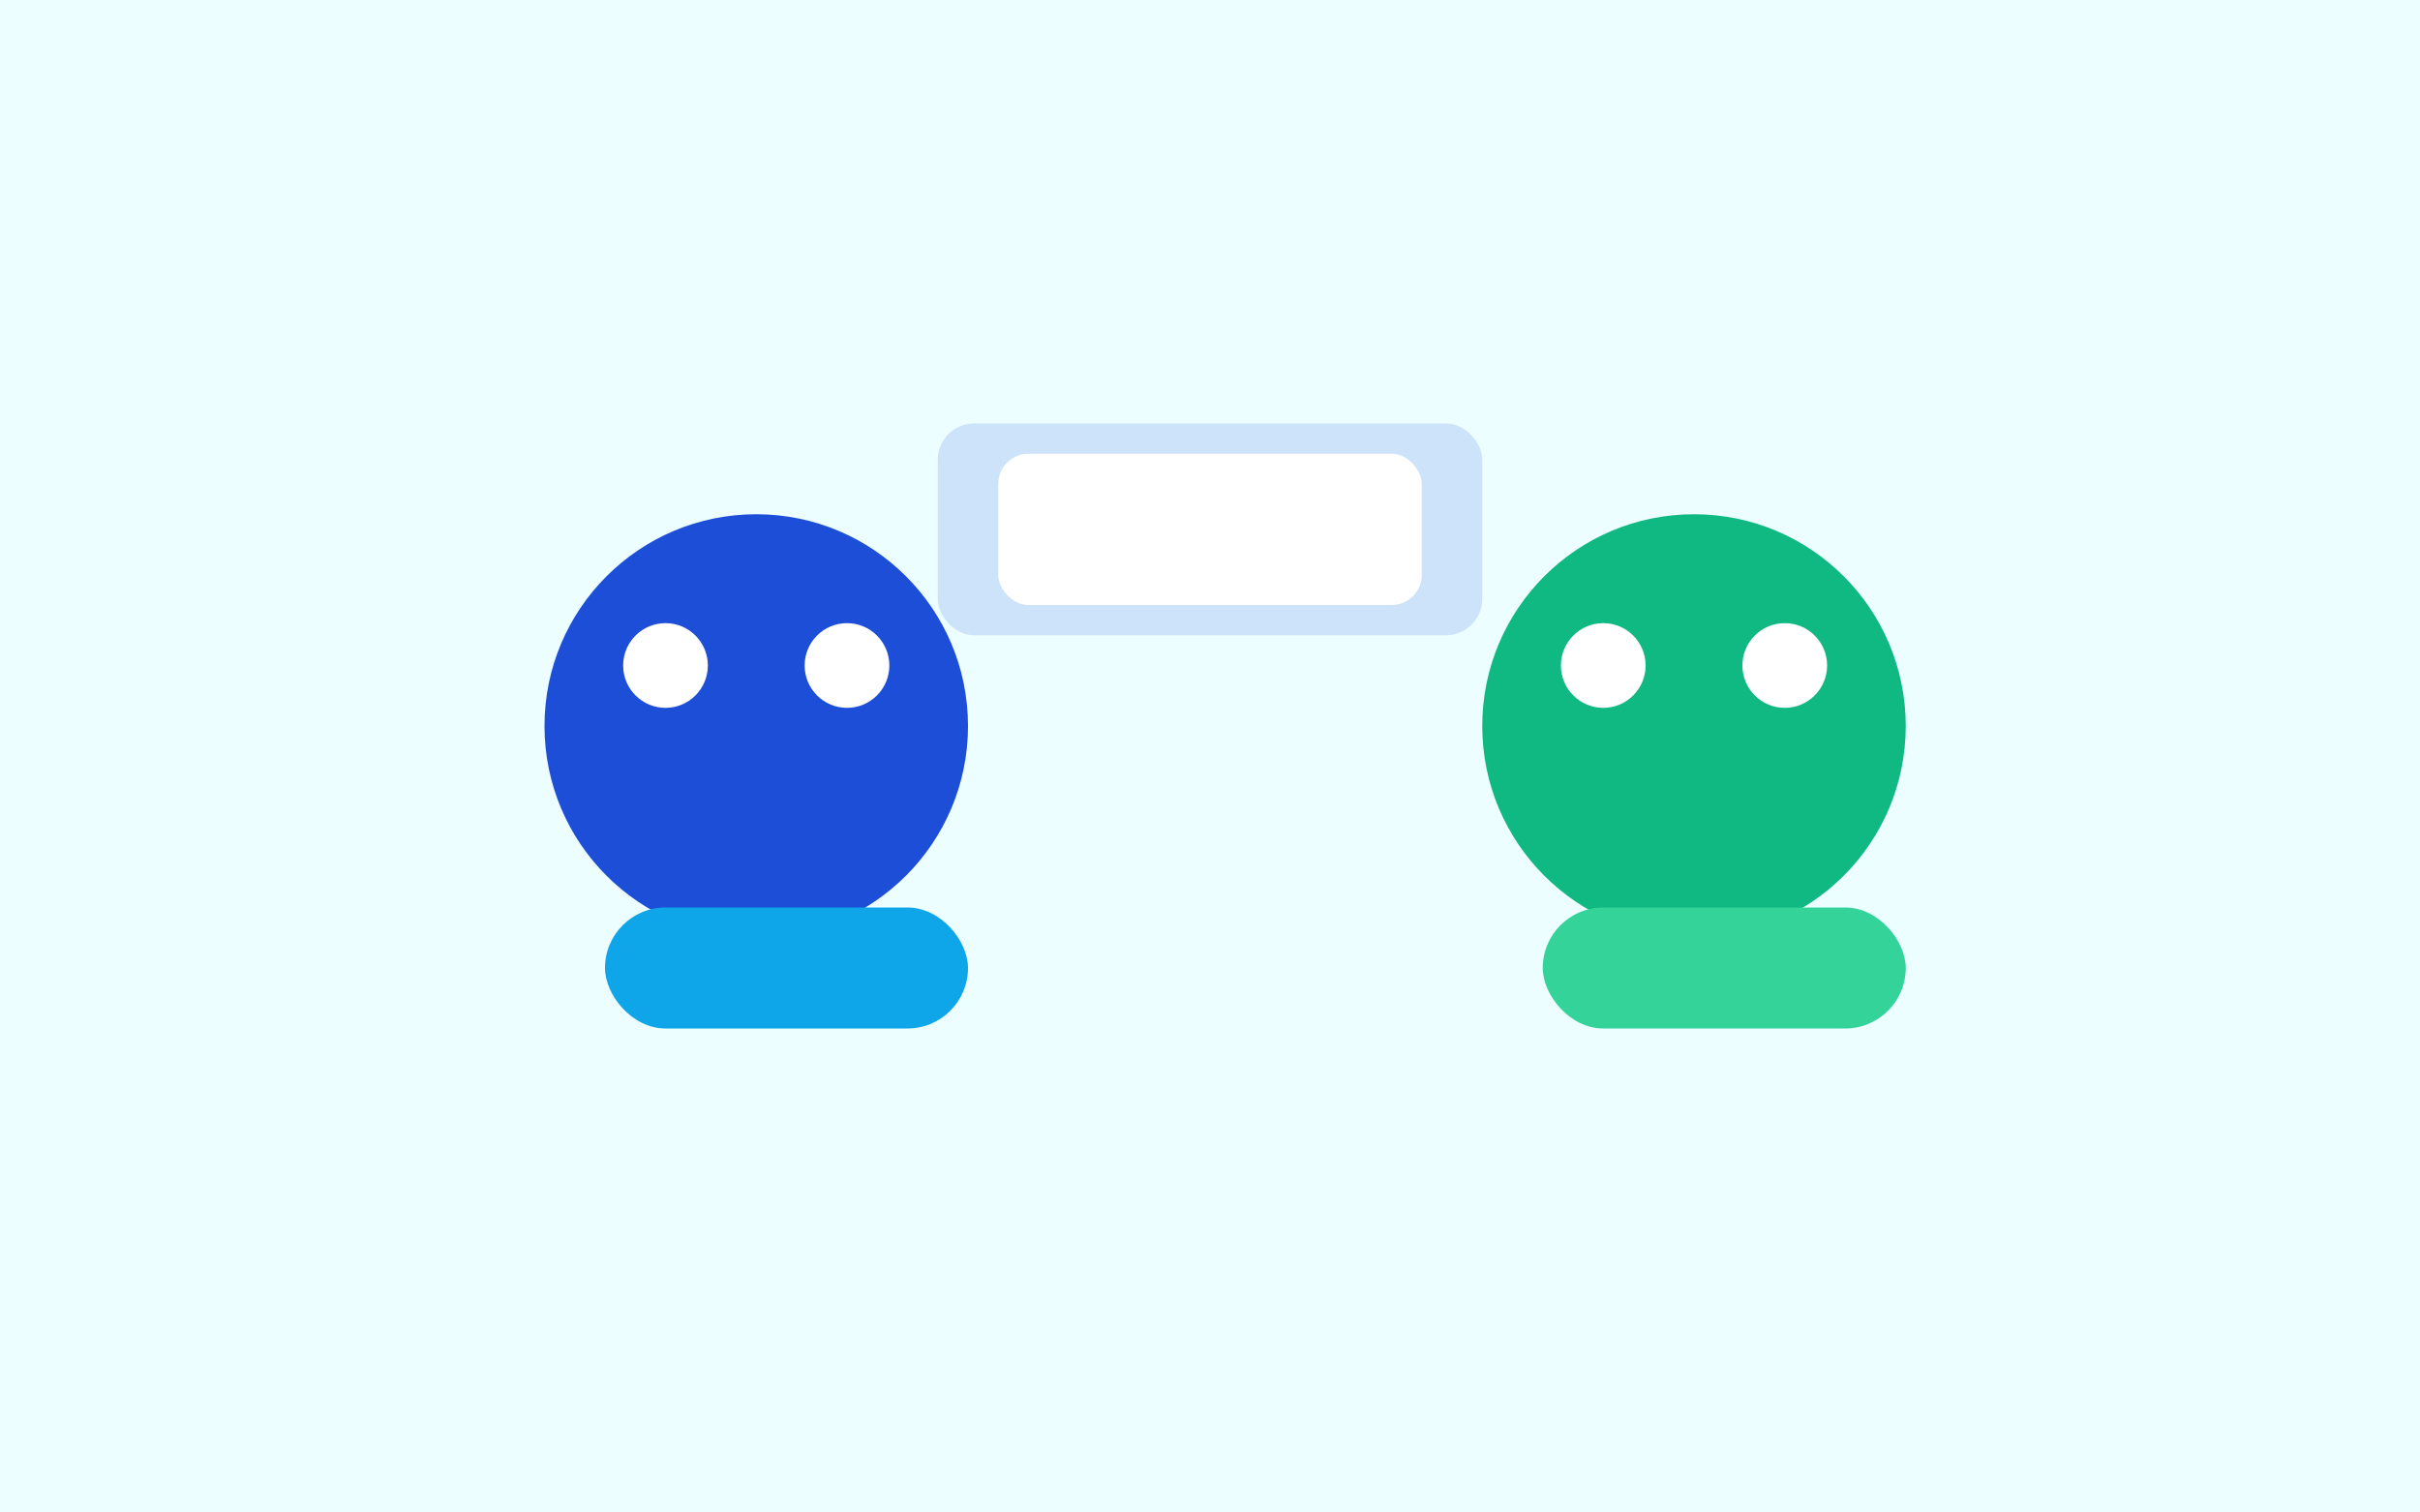 <?xml version="1.0" encoding="UTF-8"?>
<svg xmlns="http://www.w3.org/2000/svg" width="800" height="500" viewBox="0 0 800 500" role="img" aria-labelledby="t d">
<title id="t">Youth Mentors illustration</title><desc id="d">Two abstract avatars and chat bubbles</desc>
<rect width="800" height="500" fill="#ecfeff"/>
<circle cx="250" cy="240" r="70" fill="#1d4ed8"/><circle cx="220" cy="220" r="14" fill="#fff"/><circle cx="280" cy="220" r="14" fill="#fff"/>
<rect x="200" y="300" width="120" height="40" rx="20" fill="#0ea5e9"/>
<circle cx="560" cy="240" r="70" fill="#10b981"/><circle cx="530" cy="220" r="14" fill="#fff"/><circle cx="590" cy="220" r="14" fill="#fff"/>
<rect x="510" y="300" width="120" height="40" rx="20" fill="#34d399"/>
<rect x="310" y="140" width="180" height="70" rx="12" fill="#1d4ed8" opacity=".15"/>
<rect x="330" y="150" width="140" height="50" rx="10" fill="#fff"/>
</svg>